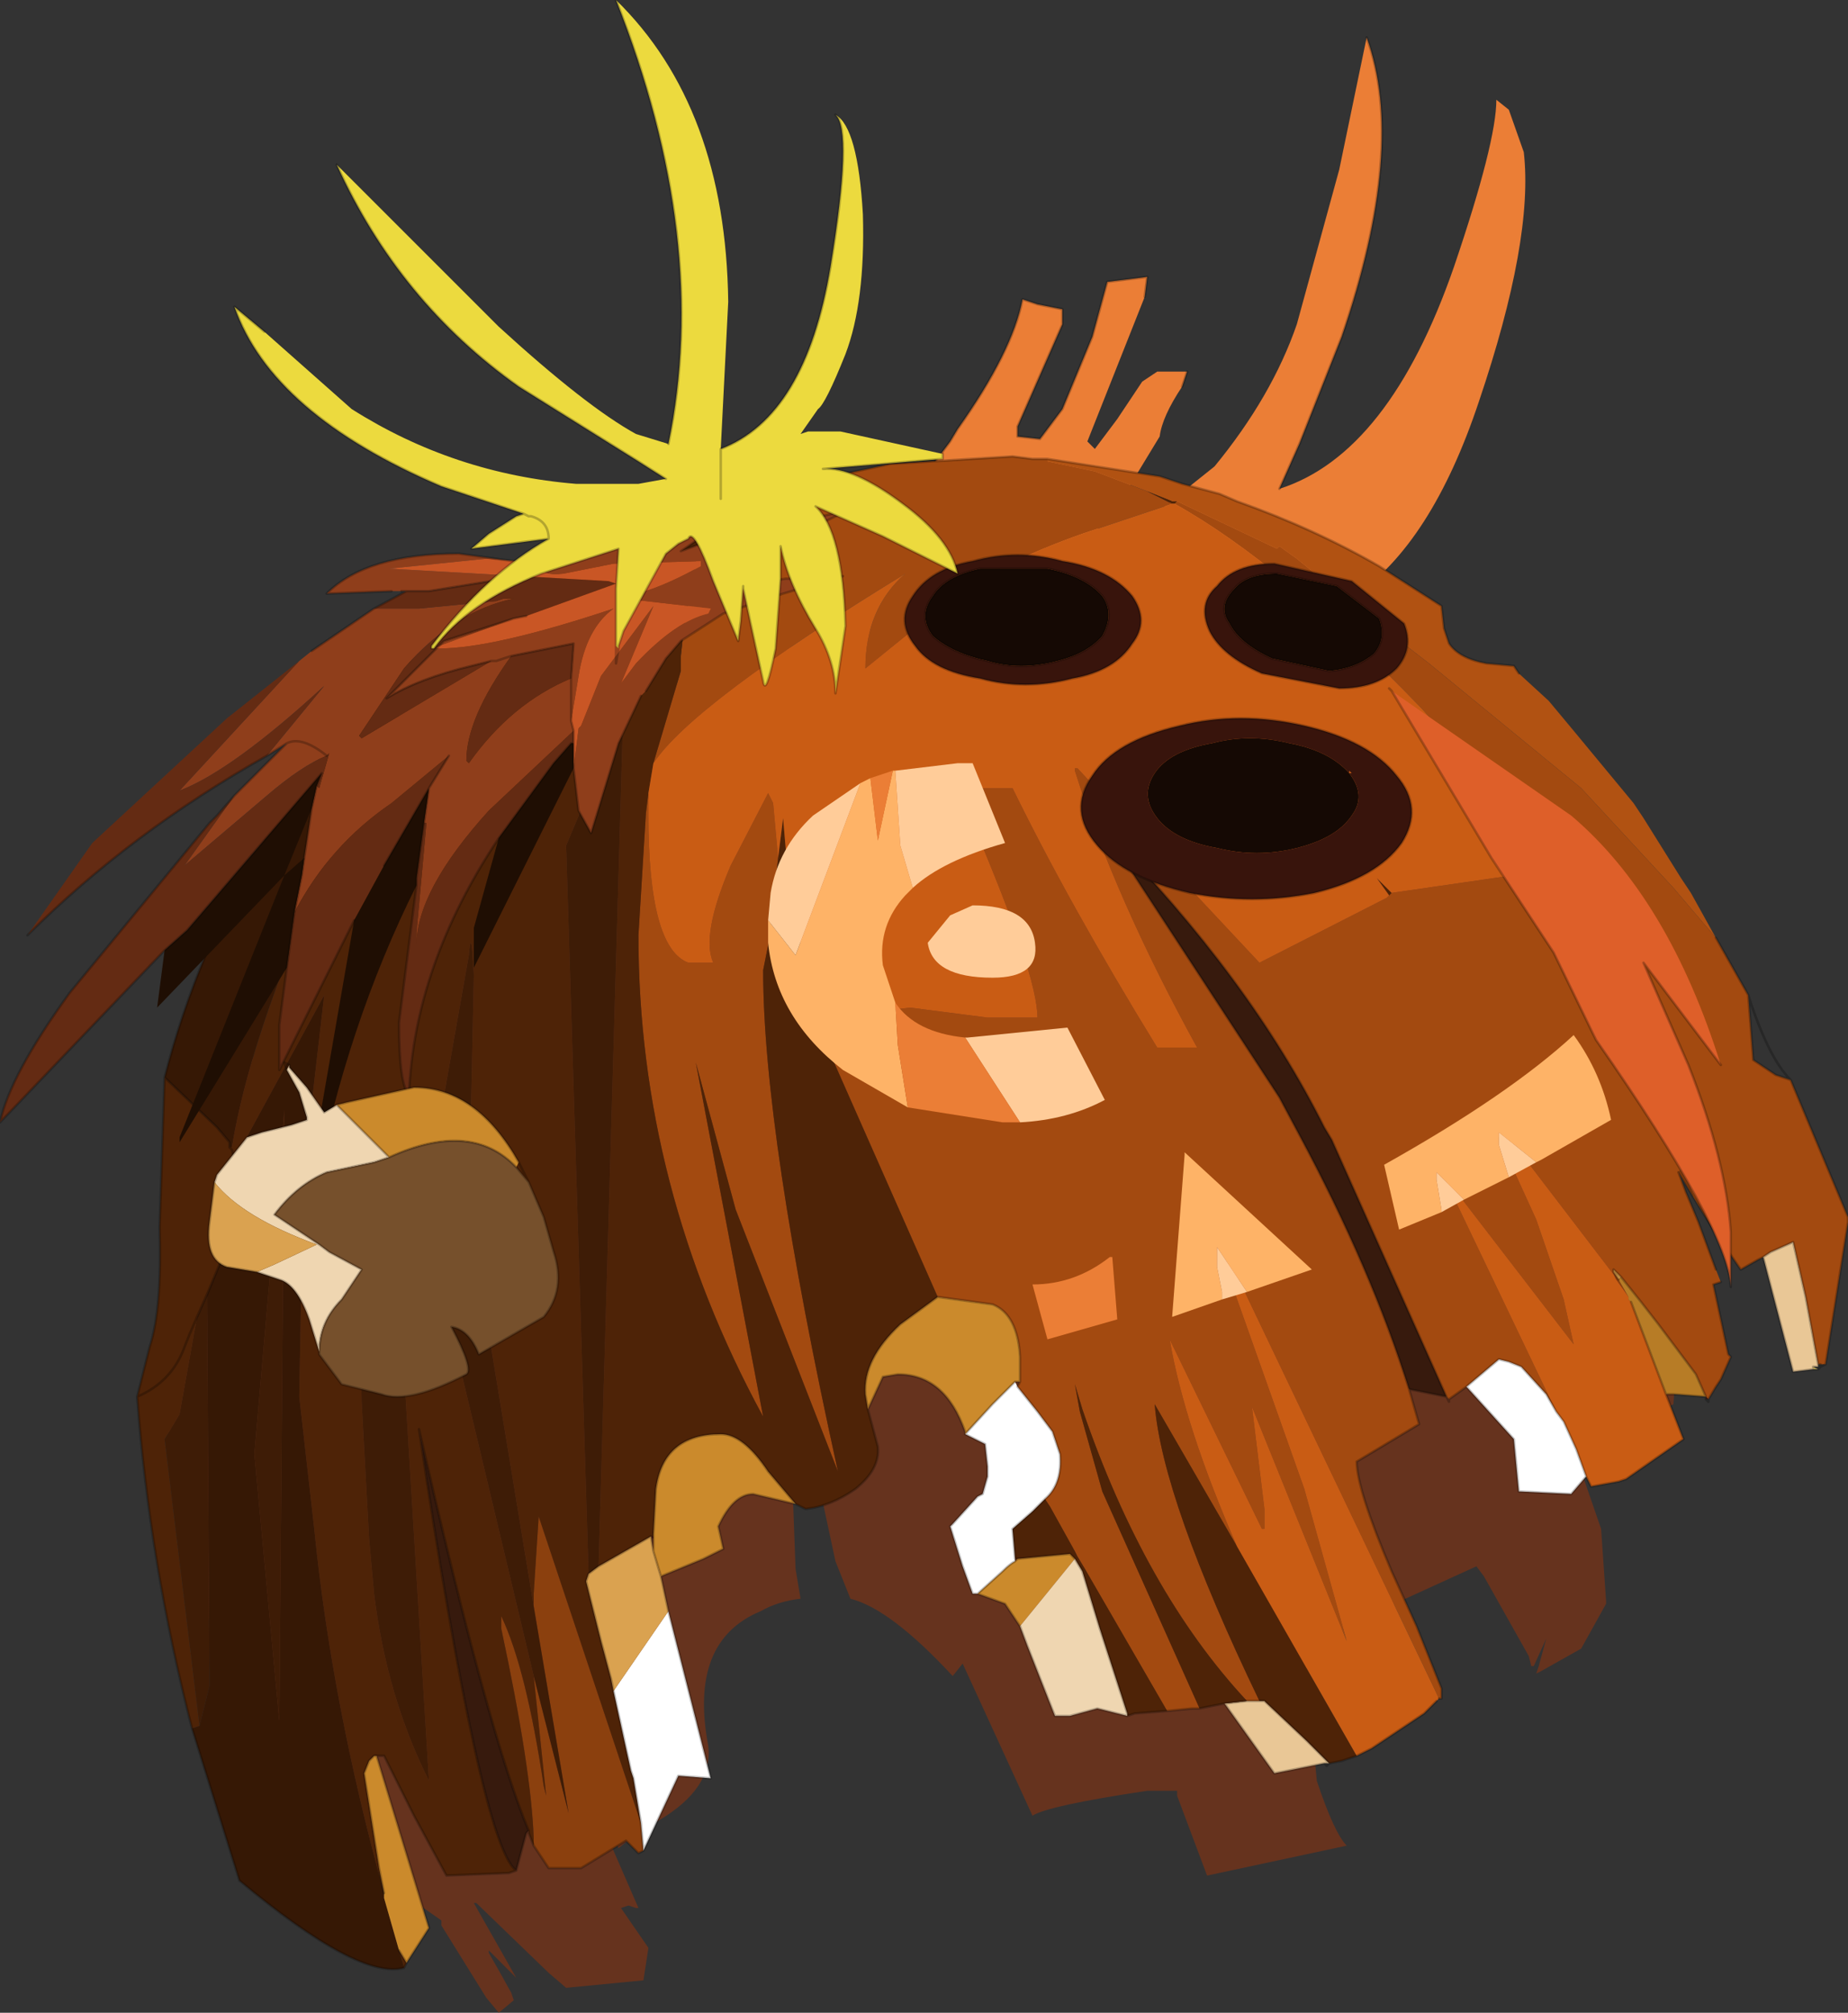 <?xml version="1.0" encoding="UTF-8" standalone="no"?>
<svg xmlns:xlink="http://www.w3.org/1999/xlink" height="40.35px" width="37.05px" xmlns="http://www.w3.org/2000/svg">
  <rect width="100%" height="100%" fill="#333333" stroke="none"/>
  <g transform="matrix(1.0, 0.0, 0.0, 1.0, 18.5, 20.15)">
    <path d="M14.85 2.45 L14.95 2.85 15.25 5.35 15.05 8.0 13.6 8.75 13.1 9.05 13.6 10.5 13.7 11.95 13.7 12.0 13.2 12.9 12.4 13.35 12.3 13.4 12.35 13.25 12.5 12.7 12.25 13.25 12.2 13.25 12.15 13.05 11.25 11.45 11.1 11.25 8.8 12.3 7.65 12.85 7.9 15.55 Q8.25 16.6 8.5 16.85 L5.7 17.45 5.1 15.85 5.1 15.75 4.5 15.75 Q2.5 16.05 2.2 16.25 L0.8 13.2 0.6 13.45 Q-0.65 12.1 -1.45 11.9 L-1.75 11.15 -2.05 9.75 -2.5 8.95 -2.6 9.95 -2.55 11.3 -2.45 11.9 Q-2.9 11.95 -3.25 12.15 -4.7 12.75 -4.3 14.85 -4.2 15.7 -5.3 16.35 L-5.85 16.7 -6.1 16.9 -6.4 16.15 -6.4 16.3 -6.2 16.95 -5.7 18.1 -5.75 18.1 -5.9 18.05 -6.05 18.1 -5.5 18.9 -5.6 19.55 -7.15 19.7 -7.5 19.4 -8.95 18.0 -9.0 18.0 -8.15 19.5 -8.65 19.0 -8.7 18.95 -8.7 19.0 -8.5 19.35 -8.25 19.8 -8.2 19.95 -8.5 20.2 -8.75 19.9 -9.65 18.45 -9.65 18.35 -10.15 18.0 -10.9 17.4 -11.15 17.15 Q-13.25 15.2 -14.3 12.35 L-14.5 11.8 -14.95 10.1 Q-15.55 6.85 -14.5 3.6 L-13.6 1.4 Q-10.85 -4.15 -4.9 -6.45 1.05 -8.8 6.7 -6.6 11.15 -4.85 13.4 -1.05 L14.4 1.05 14.85 2.45" fill="#6c331c" fill-opacity="0.902" fill-rule="evenodd" stroke="none"/>
    <path d="M-0.7 -10.0 Q-0.4 -10.0 0.55 -11.3 L0.7 -11.55 Q1.8 -13.1 2.0 -14.15 L2.3 -14.05 2.8 -13.95 2.8 -13.65 1.9 -11.6 1.9 -11.4 2.35 -11.35 2.8 -11.95 3.4 -13.4 3.7 -14.5 4.5 -14.6 4.45 -14.2 3.3 -11.3 3.45 -11.15 3.9 -11.75 4.4 -12.5 4.7 -12.7 5.3 -12.7 5.2 -12.4 Q4.8 -11.8 4.75 -11.4 L3.9 -10.0 Q2.95 -8.75 1.7 -8.7 L-0.7 -10.0" fill="#eb7e36" fill-rule="evenodd" stroke="none"/>
    <path d="M-0.7 -10.0 Q-0.4 -10.0 0.55 -11.3 L0.7 -11.55 Q1.8 -13.1 2.0 -14.15 L2.3 -14.05 2.8 -13.95 2.8 -13.65 1.9 -11.6 1.9 -11.4 2.35 -11.35 2.8 -11.95 3.4 -13.4 3.7 -14.5 4.5 -14.6 4.45 -14.2 M5.3 -12.7 L5.2 -12.4" fill="none" stroke="#000000" stroke-linecap="round" stroke-linejoin="round" stroke-opacity="0.243" stroke-width="0.05"/>
    <path d="M7.15 -10.35 Q9.35 -11.05 10.65 -14.8 11.5 -17.3 11.5 -18.15 L11.75 -17.95 12.05 -17.1 Q12.25 -15.35 11.15 -12.1 10.2 -9.25 8.65 -8.2 7.75 -7.9 3.85 -9.2 L5.85 -10.8 Q7.0 -12.2 7.5 -13.65 L8.35 -16.75 8.9 -19.4 Q9.7 -17.2 8.4 -13.4 L7.55 -11.25 7.15 -10.35" fill="#eb7e36" fill-rule="evenodd" stroke="none"/>
    <path d="M8.9 -19.4 Q9.7 -17.2 8.4 -13.4 L7.55 -11.25 7.15 -10.35" fill="none" stroke="#000000" stroke-linecap="round" stroke-linejoin="round" stroke-opacity="0.243" stroke-width="0.05"/>
    <path d="M11.95 -6.65 L12.55 -6.1 13.05 -5.5 14.25 -4.05 14.45 -3.75 15.2 -2.55 15.4 -2.25 15.9 -1.35 15.05 -2.35 13.2 -4.35 10.15 -6.85 8.6 -8.05 7.5 -8.95 7.15 -9.2 7.1 -9.15 5.1 -10.1 5.0 -10.1 4.5 -10.3 3.45 -10.7 2.5 -10.9 2.5 -10.95 4.75 -10.6 5.2 -10.45 5.95 -10.25 6.3 -10.1 Q7.85 -9.55 9.15 -8.8 L10.4 -8.0 10.45 -7.55 10.55 -7.25 Q10.75 -6.95 11.3 -6.85 L11.85 -6.8 11.95 -6.65" fill="#b15212" fill-rule="evenodd" stroke="none"/>
    <path d="M2.5 -10.95 L2.5 -10.9 3.45 -10.7 4.5 -10.3 5.0 -10.05 3.2 -9.45 Q1.65 -8.9 0.7 -8.25 L-1.15 -6.75 Q-1.15 -7.95 -0.35 -8.65 -4.6 -6.05 -5.4 -4.85 L-4.85 -6.7 -4.85 -6.85 -4.85 -7.0 -4.8 -7.45 -4.35 -10.05 -0.65 -10.85 1.8 -11.0 2.2 -10.95 2.5 -10.95 M5.1 -10.1 L7.1 -9.15 7.15 -9.2 7.5 -8.95 8.6 -8.05 10.15 -6.85 13.2 -4.35 15.05 -2.35 15.9 -1.35 16.55 -0.2 16.65 1.1 17.1 1.4 17.4 1.5 18.55 4.25 18.55 4.35 18.1 7.2 18.0 7.2 17.95 7.2 17.7 5.85 17.45 4.75 17.0 4.95 16.85 5.05 16.75 5.1 16.4 5.3 15.85 4.5 15.45 3.85 15.25 3.25 15.15 3.35 15.3 3.75 15.55 4.35 15.9 5.3 16.0 5.55 15.85 5.6 16.15 7.0 16.2 7.05 16.0 7.5 15.9 7.65 15.75 7.9 15.7 7.85 15.5 7.4 14.75 6.4 14.4 5.95 14.0 5.45 13.9 5.35 13.85 5.3 13.85 5.35 13.9 5.5 13.85 5.4 11.25 2.0 12.3 4.3 12.85 5.9 13.05 6.8 10.55 3.55 10.5 3.55 12.7 8.15 12.5 7.8 12.0 7.25 11.75 7.15 11.55 7.1 10.9 7.65 10.55 7.9 10.5 7.85 8.2 2.7 8.05 2.45 Q6.55 -0.55 3.65 -3.5 L7.15 1.85 7.55 2.6 Q9.0 5.3 9.75 7.7 L9.95 8.4 8.7 9.15 Q8.7 9.7 9.4 11.35 L9.9 12.45 10.4 13.7 10.4 13.9 10.35 13.9 6.05 4.9 6.25 5.75 7.65 9.7 8.5 12.75 6.6 8.05 6.85 10.1 6.85 10.5 6.8 10.5 4.95 6.7 Q5.25 8.45 6.3 10.85 L4.65 8.0 Q4.8 9.9 6.75 13.95 L6.5 13.95 Q4.45 11.75 3.2 8.1 L3.05 7.6 3.15 8.15 3.6 9.75 5.55 14.1 5.4 14.1 4.9 14.15 3.25 11.3 3.1 11.05 3.05 10.95 2.55 10.05 2.45 9.9 Q2.8 9.6 2.75 9.0 L2.6 8.55 2.3 8.15 1.9 7.65 1.95 7.55 1.95 7.05 Q1.9 6.2 1.4 6.0 L0.3 5.85 -1.8 1.1 -2.1 0.3 -2.1 0.2 -2.1 0.15 -2.65 -2.0 -2.05 0.15 -2.0 0.25 -0.25 0.05 1.3 0.25 2.3 0.25 Q2.3 -0.6 1.0 -3.65 L1.0 -3.85 1.05 -3.9 1.0 -4.0 1.0 -4.35 1.8 -4.35 Q2.95 -2.0 4.7 0.85 L5.5 0.85 Q3.85 -2.15 3.05 -4.7 L3.05 -4.75 3.1 -4.75 6.75 -0.85 9.3 -2.15 9.35 -2.2 9.4 -2.25 12.85 -2.75 10.0 -5.95 Q7.2 -8.85 5.05 -10.05 L5.1 -10.1 M-5.5 -4.25 L-5.5 -3.8 Q-5.5 -1.15 -4.7 -0.85 L-4.2 -0.85 Q-4.45 -1.4 -3.85 -2.8 L-3.1 -4.25 -3.0 -4.05 -2.9 -2.95 -3.1 -1.2 -3.2 -0.7 Q-3.2 2.55 -1.7 9.35 L-3.75 4.1 -4.55 1.15 -3.2 8.25 Q-5.7 3.65 -5.7 -1.4 L-5.55 -3.85 -5.5 -4.25 M13.05 -1.05 L12.75 -1.3 13.0 -1.0 13.05 -1.05" fill="#a34a10" fill-rule="evenodd" stroke="none"/>
    <path d="M15.45 3.85 L15.15 3.35 15.25 3.25 15.45 3.85 M-5.6 16.95 L-5.7 17.0 -5.95 16.75 -6.85 17.3 -7.5 17.3 -7.8 16.85 -7.8 16.7 Q-7.85 15.3 -8.45 12.5 L-8.45 12.25 Q-7.95 13.3 -7.6 15.65 L-7.55 15.85 -7.8 13.45 -7.1 16.2 -7.8 12.05 -7.8 11.8 -7.7 10.25 -5.65 16.4 -5.6 16.95 M-10.2 -3.85 L-10.25 -3.95 -10.2 -3.95 -10.2 -3.85 M13.9 5.5 L13.85 5.35 13.95 5.5 14.15 5.85 13.9 5.5" fill="#8b400e" fill-rule="evenodd" stroke="none"/>
    <path d="M17.85 7.3 L17.45 7.35 16.85 5.05 17.0 4.95 17.45 4.75 17.7 5.85 17.95 7.2 17.95 7.25 17.85 7.25 17.85 7.3 M8.05 15.2 L7.05 15.4 6.05 14.0 6.5 13.95 6.75 13.95 6.85 13.95 7.7 14.75 8.15 15.2 8.05 15.2" fill="#e9c796" fill-rule="evenodd" stroke="none"/>
    <path d="M4.5 -10.3 L5.0 -10.1 5.1 -10.1 5.05 -10.05 5.0 -10.05 4.5 -10.3 M8.7 15.05 L8.4 15.15 8.15 15.2 7.7 14.75 6.85 13.95 6.75 13.95 Q4.8 9.9 4.65 8.0 L6.3 10.85 8.7 15.05 M6.05 14.0 L5.55 14.1 3.6 9.75 3.15 8.15 3.05 7.6 3.2 8.1 Q4.45 11.75 6.5 13.95 L6.05 14.0 M4.9 14.15 L4.25 14.2 4.1 14.25 4.1 14.2 3.55 12.5 3.2 11.35 3.05 11.1 2.95 11.0 1.9 11.1 1.85 11.1 1.8 10.5 2.2 10.15 2.45 9.9 2.55 10.05 3.05 10.95 3.1 11.05 3.25 11.3 4.9 14.15 M-1.1 8.1 L-0.9 8.85 Q-0.85 9.3 -1.35 9.7 -1.85 10.05 -2.35 10.1 L-2.45 10.05 -2.55 10.0 -3.1 9.35 Q-3.6 8.6 -4.05 8.6 -5.2 8.6 -5.35 9.7 L-5.4 10.6 -5.4 10.65 -5.45 10.65 -6.5 11.25 -6.0 -6.05 -6.55 -4.9 -6.55 -4.45 -6.75 -4.15 -7.15 -3.2 -6.7 11.4 -6.75 11.55 -6.65 11.95 -6.45 12.75 -6.25 13.5 -6.2 13.75 -5.85 15.35 -5.8 15.5 -5.65 16.4 -7.7 10.25 -7.8 11.8 -7.8 12.05 -9.1 4.15 -9.0 -0.6 Q-9.05 -1.65 -9.1 -1.0 L-9.95 3.8 -9.85 4.8 -9.85 4.85 -7.8 13.45 -7.55 15.85 -7.6 15.65 Q-7.95 13.3 -8.45 12.25 L-8.45 12.5 Q-7.85 15.3 -7.8 16.7 L-7.8 16.85 -7.9 16.6 -7.9 16.55 Q-8.7 14.65 -10.1 8.5 -8.85 16.85 -8.15 17.35 L-8.3 17.4 -9.55 17.45 -10.2 16.25 -10.8 15.05 -10.95 15.05 -11.0 15.05 -11.1 15.15 -11.2 15.4 -10.9 17.3 -10.8 17.8 Q-11.85 14.0 -12.2 10.5 L-12.5 7.85 -12.45 5.15 -12.3 2.4 -12.0 -0.2 -13.8 3.1 -13.8 3.3 Q-13.75 4.3 -14.1 5.2 L-14.35 5.8 -14.55 6.25 -14.7 6.6 -14.8 6.85 Q-15.05 7.55 -15.75 7.85 L-15.5 6.85 Q-15.25 6.1 -15.3 4.45 L-15.2 1.45 -14.15 2.45 -13.9 2.75 -13.9 2.85 -13.85 2.85 Q-13.4 0.05 -11.05 -4.75 L-9.6 -7.45 Q-7.45 -9.15 -4.6 -10.0 L-4.45 -10.05 -4.35 -10.05 -4.8 -7.45 -4.85 -7.0 -4.85 -6.85 -4.85 -6.7 -5.4 -4.85 -5.5 -4.25 -5.55 -3.85 -5.7 -1.4 Q-5.7 3.65 -3.2 8.25 L-4.55 1.15 -3.75 4.1 -1.7 9.35 Q-3.2 2.55 -3.2 -0.7 L-3.1 -1.2 -2.9 -2.95 -2.8 -3.75 -2.65 -2.0 -2.1 0.15 -2.1 0.2 -2.1 0.3 -1.8 1.1 0.3 5.85 -0.45 6.4 Q-1.2 7.1 -1.15 7.8 L-1.1 8.1 M-10.35 19.2 L-10.4 19.3 -10.5 18.95 -10.35 19.2 M-14.65 14.5 Q-15.5 11.2 -15.75 7.85 -15.05 7.55 -14.8 6.85 L-14.7 6.6 -14.55 6.25 -14.9 8.2 -15.2 8.7 -14.5 14.45 -14.65 14.5 M-10.2 -3.85 L-10.2 -3.95 -10.25 -3.95 -10.2 -3.85 M-13.8 3.1 L-13.85 2.9 -13.9 2.85 -13.85 2.9 -13.8 3.1 M-10.6 4.05 L-10.65 5.0 Q-11.3 6.35 -11.25 7.95 L-11.1 10.7 -11.0 11.8 Q-10.75 13.85 -9.9 15.55 L-10.6 4.05 M9.35 -2.2 L9.1 -2.55 9.4 -2.25 9.35 -2.2 M1.0 -4.0 L1.05 -3.9 1.0 -3.85 0.95 -4.0 0.9 -4.15 1.0 -4.0 M13.05 -1.05 L13.0 -1.0 12.75 -1.3 13.05 -1.05" fill="#4e2307" fill-rule="evenodd" stroke="none"/>
    <path d="M-6.7 11.4 L-7.15 -3.2 -6.75 -4.15 -6.55 -4.45 -6.55 -4.9 -6.0 -6.05 -6.5 11.25 -6.7 11.4 M-7.8 13.45 L-9.85 4.85 -9.85 4.8 -9.95 3.8 -9.1 -1.0 Q-9.05 -1.65 -9.0 -0.6 L-9.1 4.15 -7.8 12.05 -7.1 16.2 -7.8 13.45 M-14.35 5.8 L-14.3 13.65 -14.5 14.45 -15.2 8.7 -14.9 8.2 -14.55 6.25 -14.35 5.8 M-10.6 4.05 L-9.9 15.55 Q-10.75 13.85 -11.0 11.8 L-11.1 10.7 -11.25 7.95 Q-11.3 6.35 -10.65 5.0 L-10.6 4.05 M-13.4 9.0 L-12.8 2.1 -12.9 14.35 -13.4 9.0" fill="#3e1c06" fill-rule="evenodd" stroke="none"/>
    <path d="M-10.4 19.3 Q-11.3 19.55 -13.7 17.55 L-14.65 14.5 -14.5 14.45 -14.3 13.65 -14.35 5.8 -14.1 5.2 Q-13.75 4.3 -13.8 3.3 L-13.8 3.1 -12.0 -0.2 -12.3 2.4 -12.45 5.15 -12.5 7.85 -12.2 10.5 Q-11.85 14.0 -10.8 17.8 L-10.8 17.9 -10.5 18.95 -10.4 19.3 M-15.2 1.45 Q-14.55 -1.1 -13.15 -3.4 -11.7 -5.85 -9.6 -7.45 L-11.05 -4.75 Q-13.4 0.05 -13.85 2.85 L-13.9 2.85 -13.9 2.75 -14.15 2.45 -15.2 1.45 M-13.4 9.0 L-12.9 14.35 -12.8 2.1 -13.4 9.0" fill="#361805" fill-rule="evenodd" stroke="none"/>
    <path d="M14.9 7.8 L15.25 8.7 14.1 9.5 13.95 9.55 13.4 9.65 13.3 9.45 13.1 8.9 12.85 8.35 12.7 8.15 10.5 3.55 10.55 3.55 13.05 6.8 12.85 5.9 12.3 4.3 11.25 2.0 13.85 5.4 13.9 5.5 14.15 5.85 14.15 5.9 14.2 5.95 14.9 7.8 M10.35 13.9 L10.3 13.95 10.05 14.2 9.0 14.9 8.7 15.05 6.3 10.85 Q5.25 8.45 4.95 6.7 L6.8 10.5 6.85 10.5 6.85 10.1 6.6 8.05 8.5 12.75 7.65 9.7 6.25 5.75 6.05 4.9 10.35 13.9 M5.0 -10.05 L5.05 -10.05 Q7.2 -8.85 10.0 -5.95 L12.85 -2.75 9.4 -2.25 9.1 -2.55 9.35 -2.2 9.3 -2.15 6.75 -0.85 3.1 -4.75 3.05 -4.75 3.05 -4.7 Q3.85 -2.15 5.5 0.85 L4.7 0.85 Q2.95 -2.0 1.8 -4.35 L1.0 -4.35 1.0 -4.0 0.9 -4.15 0.95 -4.0 1.0 -3.85 1.0 -3.65 Q2.3 -0.6 2.3 0.25 L1.3 0.25 -0.25 0.05 -2.0 0.25 -2.05 0.15 -2.65 -2.0 -2.8 -3.75 -2.9 -2.95 -3.0 -4.05 -3.1 -4.25 -3.85 -2.8 Q-4.45 -1.4 -4.2 -0.85 L-4.7 -0.85 Q-5.5 -1.15 -5.5 -3.8 L-5.5 -4.25 -5.4 -4.85 Q-4.6 -6.05 -0.35 -8.65 -1.15 -7.95 -1.15 -6.75 L0.7 -8.25 Q1.65 -8.9 3.2 -9.45 L5.0 -10.05" fill="#c95c14" fill-rule="evenodd" stroke="none"/>
    <path d="M10.5 7.85 L9.75 7.7 Q9.0 5.3 7.55 2.6 L7.15 1.85 3.65 -3.5 Q6.55 -0.55 8.05 2.45 L8.2 2.7 10.5 7.85 M-7.9 16.55 L-7.95 16.6 -8.15 17.35 Q-8.85 16.85 -10.1 8.5 -8.7 14.65 -7.9 16.55" fill="#371a0d" fill-rule="evenodd" stroke="none"/>
    <path d="M13.85 5.3 L13.9 5.35 14.0 5.45 13.95 5.5 13.85 5.35 13.85 5.3" fill="#d99e48" fill-rule="evenodd" stroke="none"/>
    <path d="M15.7 7.85 L15.05 7.8 14.9 7.8 14.2 5.95 14.15 5.9 14.15 5.85 13.95 5.5 14.0 5.45 14.4 5.95 14.75 6.4 15.5 7.4 15.7 7.85" fill="#b77c26" fill-rule="evenodd" stroke="none"/>
    <path d="M13.3 9.45 L13.0 9.8 11.95 9.75 11.85 8.7 10.9 7.65 11.55 7.1 11.75 7.15 12.0 7.25 12.5 7.8 12.7 8.15 12.85 8.35 13.1 8.9 13.3 9.45 M1.1 11.8 L1.05 11.8 1.0 11.8 0.8 11.25 0.55 10.45 0.6 10.4 1.1 9.85 1.2 9.8 1.3 9.45 1.3 9.25 1.25 8.8 0.85 8.6 1.4 8.0 1.85 7.55 1.9 7.65 2.3 8.15 2.6 8.55 2.75 9.0 Q2.8 9.6 2.45 9.9 L2.2 10.15 1.8 10.5 1.85 11.1 1.85 11.15 Q1.75 11.2 1.6 11.35 L1.1 11.8 M-5.1 12.15 L-4.25 15.5 -4.9 15.45 -5.6 16.95 -5.65 16.4 -5.8 15.5 -5.85 15.35 -6.2 13.75 -5.1 12.15" fill="#ffffff" fill-rule="evenodd" stroke="none"/>
    <path d="M1.95 12.45 L1.65 12.0 1.1 11.8 1.6 11.35 Q1.75 11.2 1.85 11.15 L1.9 11.1 2.95 11.0 3.05 11.1 1.95 12.45 M0.85 8.55 Q0.45 7.4 -0.5 7.4 L-0.8 7.45 -1.1 8.1 -1.15 7.8 Q-1.2 7.1 -0.45 6.4 L0.3 5.85 1.4 6.0 Q1.9 6.2 1.95 7.05 L1.95 7.55 1.85 7.55 1.4 8.0 0.85 8.6 0.85 8.55 M-2.55 10.0 L-3.4 9.8 Q-3.8 9.8 -4.1 10.45 L-4.0 10.9 -4.4 11.1 -5.25 11.45 -5.4 10.95 -5.4 10.7 -5.4 10.65 -5.4 10.6 -5.35 9.7 Q-5.2 8.6 -4.05 8.6 -3.6 8.6 -3.1 9.35 L-2.55 10.0 M-10.95 15.05 L-9.9 18.5 -10.35 19.2 -10.5 18.95 -10.8 17.9 -10.8 17.8 -10.9 17.3 -11.2 15.4 -11.1 15.15 -11.0 15.05 -10.95 15.05" fill="#cb8a2c" fill-rule="evenodd" stroke="none"/>
    <path d="M4.1 14.25 L3.5 14.1 2.95 14.25 2.65 14.25 2.1 12.85 1.95 12.45 3.05 11.1 3.2 11.35 3.55 12.5 4.1 14.2 4.1 14.25" fill="#efd6b1" fill-rule="evenodd" stroke="none"/>
    <path d="M15.7 7.9 L15.7 7.85 15.75 7.9 15.7 7.9 M-5.45 10.65 L-5.4 10.65 -5.4 10.7 -5.45 10.65" fill="#421913" fill-rule="evenodd" stroke="none"/>
    <path d="M-5.25 11.45 L-5.1 12.15 -6.2 13.75 -6.25 13.5 -6.45 12.75 -6.65 11.95 -6.75 11.55 -6.7 11.4 -6.5 11.25 -5.45 10.65 -5.4 10.95 -5.25 11.45" fill="#daa250" fill-rule="evenodd" stroke="none"/>
    <path d="M17.95 7.3 L17.85 7.3 17.85 7.25 17.95 7.3 M17.95 7.25 L17.95 7.2 17.95 7.25" fill="#e7ce6d" fill-rule="evenodd" stroke="none"/>
    <path d="M11.95 -6.65 L11.85 -6.8 11.3 -6.85 Q10.75 -6.95 10.55 -7.25 L10.45 -7.55 10.4 -8.0 9.15 -8.8 Q7.85 -9.55 6.3 -10.1 L5.95 -10.25 5.2 -10.45 4.75 -10.6 2.5 -10.95 2.2 -10.95 1.8 -11.0 -0.65 -10.85 -4.35 -10.05 -4.45 -10.05 -4.6 -10.0 Q-7.45 -9.15 -9.6 -7.45 -11.7 -5.85 -13.15 -3.4 -14.55 -1.1 -15.2 1.45 L-14.15 2.45 -13.9 2.75 -13.9 2.85 -13.85 2.9 -13.8 3.1 -13.8 3.3 Q-13.75 4.3 -14.1 5.2 L-14.35 5.8 -14.55 6.25 -14.7 6.6 -14.8 6.85 Q-15.05 7.55 -15.75 7.85 L-15.5 6.85 Q-15.25 6.1 -15.3 4.45 L-15.2 1.45 M15.9 -1.35 L16.55 -0.2 Q16.95 1.05 17.4 1.5 L18.55 4.25 18.55 4.35 18.1 7.2 18.0 7.25 17.95 7.3 17.85 7.3 17.45 7.35 16.85 5.05 16.75 5.1 16.4 5.3 15.85 4.5 15.45 3.85 15.15 3.35 15.3 3.75 15.55 4.35 15.9 5.3 M16.0 5.55 L15.85 5.6 16.15 7.0 16.2 7.05 16.0 7.5 15.9 7.65 15.75 7.9 15.75 7.95 15.7 7.9 15.7 7.85 15.05 7.8 14.9 7.8 15.25 8.7 14.1 9.5 13.95 9.55 13.4 9.65 13.3 9.45 13.0 9.8 11.95 9.75 11.85 8.7 10.9 7.65 10.55 7.9 10.55 7.95 10.5 7.85 9.75 7.7 9.95 8.4 8.7 9.15 Q8.7 9.7 9.4 11.35 L9.9 12.45 10.4 13.7 10.4 13.9 10.35 13.9 M10.3 13.95 L10.05 14.2 9.0 14.9 8.7 15.05 8.4 15.15 8.15 15.2 8.1 15.25 8.05 15.2 7.05 15.4 6.05 14.0 5.55 14.1 5.4 14.1 4.9 14.15 4.25 14.2 4.1 14.25 3.5 14.1 2.95 14.25 2.65 14.25 2.1 12.85 1.95 12.45 1.65 12.0 1.1 11.8 1.05 11.8 1.0 11.8 0.8 11.25 0.55 10.45 0.6 10.4 1.1 9.85 1.2 9.8 1.3 9.45 1.3 9.25 1.25 8.8 0.85 8.6 0.85 8.55 Q0.45 7.4 -0.5 7.4 L-0.8 7.45 -1.1 8.1 -0.9 8.85 Q-0.85 9.3 -1.35 9.7 -1.85 10.05 -2.35 10.1 L-2.45 10.05 -2.55 10.0 -3.4 9.8 Q-3.8 9.8 -4.1 10.45 L-4.0 10.9 -4.4 11.1 -5.25 11.45 -5.1 12.15 -4.25 15.5 -4.9 15.45 -5.6 16.95 -5.7 17.0 -5.95 16.75 -6.85 17.3 -7.5 17.3 -7.8 16.85 -7.9 16.6 -7.9 16.55 -7.95 16.6 -8.15 17.35 -8.3 17.4 -9.55 17.45 -10.2 16.25 -10.8 15.05 -10.95 15.05 -9.9 18.5 -10.35 19.2 -10.4 19.3 Q-11.3 19.55 -13.7 17.55 L-14.65 14.5 Q-15.5 11.2 -15.75 7.85 M17.4 1.5 L17.1 1.4 16.65 1.1 16.55 -0.2 M16.85 5.05 L17.0 4.95 17.45 4.75 17.7 5.85 17.95 7.2 18.0 7.2 18.0 7.25 17.95 7.25 17.85 7.25 17.95 7.3 M-6.5 11.25 L-5.45 10.65 -5.4 10.95 -5.4 10.7 -5.4 10.65 -5.4 10.6 -5.35 9.7 Q-5.2 8.6 -4.05 8.6 -3.6 8.6 -3.1 9.35 L-2.55 10.0 M-5.65 16.4 L-5.8 15.5 -5.85 15.35 -6.2 13.75 -6.25 13.5 -6.45 12.75 -6.65 11.95 -6.75 11.55 -6.7 11.4 -6.5 11.25 M-10.8 17.8 L-10.9 17.3 -11.2 15.4 -11.1 15.15 -11.0 15.05 -10.95 15.05 M0.3 5.85 L1.4 6.0 Q1.9 6.2 1.95 7.05 L1.95 7.55 1.9 7.65 2.3 8.15 2.6 8.55 2.75 9.0 Q2.8 9.6 2.45 9.9 L2.2 10.15 1.8 10.5 1.85 11.1 1.9 11.1 2.95 11.0 3.05 11.1 3.2 11.35 3.55 12.5 4.1 14.2 4.1 14.25 M9.75 7.7 Q9.0 5.3 7.55 2.6 L7.15 1.85 3.65 -3.5 Q6.55 -0.55 8.05 2.45 L8.2 2.7 10.5 7.85 M13.85 5.35 L13.85 5.3 13.9 5.35 14.0 5.45 14.4 5.95 14.75 6.4 15.5 7.4 15.7 7.85 M13.95 5.5 L13.85 5.35 M14.2 5.95 L14.9 7.8 M12.7 8.15 L12.85 8.35 13.1 8.9 13.3 9.45 M10.9 7.65 L11.55 7.1 11.75 7.15 12.0 7.25 12.5 7.8 12.7 8.15 M6.75 13.95 L6.85 13.95 7.7 14.75 8.15 15.2 8.4 15.15 M6.5 13.95 L6.75 13.95 M6.05 14.0 L6.5 13.95 M8.05 15.2 L8.15 15.2 M1.85 7.55 L1.4 8.0 0.85 8.6 M1.85 7.55 L1.95 7.55 M-1.1 8.1 L-1.15 7.8 Q-1.2 7.1 -0.45 6.4 L0.3 5.85 M1.85 11.15 Q1.75 11.2 1.6 11.35 L1.1 11.8 M1.9 11.1 L1.85 11.15 M1.85 11.1 L1.9 11.1 M-5.25 11.45 L-5.4 10.95 M-5.6 16.95 L-5.65 16.4 M-8.15 17.35 Q-8.85 16.85 -10.1 8.5 -8.7 14.65 -7.9 16.55 M-10.35 19.2 L-10.5 18.95" fill="none" stroke="#000000" stroke-linecap="round" stroke-linejoin="round" stroke-opacity="0.243" stroke-width="0.05"/>
    <path d="M16.0 1.2 L14.45 -0.85 15.35 1.2 Q16.1 3.1 16.2 4.55 L16.2 5.65 Q16.15 4.5 13.5 0.7 L13.45 0.6 12.65 -1.05 11.4 -2.95 9.4 -6.3 13.0 -3.8 Q14.95 -2.15 16.0 1.2" fill="#de5f29" fill-rule="evenodd" stroke="none"/>
    <path d="M9.4 -6.3 L9.35 -6.35 9.4 -6.3" fill="#c48322" fill-rule="evenodd" stroke="none"/>
    <path d="M9.4 -6.3 L11.4 -2.95 12.65 -1.05 13.45 0.6 13.5 0.7 Q16.15 4.5 16.2 5.65 L16.2 4.55 Q16.1 3.1 15.35 1.2 L14.45 -0.85 16.0 1.2 M9.4 -6.3 L9.35 -6.35 9.4 -6.3 Z" fill="none" stroke="#000000" stroke-linecap="round" stroke-linejoin="round" stroke-opacity="0.243" stroke-width="0.05"/>
    <path d="M8.55 -4.65 Q8.9 -4.2 8.6 -3.8 8.3 -3.35 7.5 -3.15 6.7 -2.95 5.9 -3.15 5.05 -3.3 4.7 -3.75 4.35 -4.2 4.65 -4.65 4.95 -5.1 5.8 -5.25 6.55 -5.45 7.35 -5.25 8.15 -5.1 8.55 -4.65" fill="#150904" fill-rule="evenodd" stroke="none"/>
    <path d="M8.55 -4.65 Q8.15 -5.1 7.35 -5.25 6.55 -5.45 5.8 -5.25 4.95 -5.1 4.65 -4.65 4.35 -4.2 4.7 -3.75 5.05 -3.3 5.9 -3.15 6.7 -2.95 7.5 -3.15 8.3 -3.35 8.6 -3.8 8.9 -4.2 8.55 -4.65 L8.6 -4.65 8.55 -4.7 8.55 -4.65 M9.6 -3.25 Q9.1 -2.55 7.85 -2.25 6.6 -2.0 5.35 -2.25 4.05 -2.55 3.5 -3.2 2.9 -3.9 3.4 -4.6 3.85 -5.3 5.15 -5.6 6.35 -5.9 7.65 -5.6 8.95 -5.3 9.5 -4.6 10.05 -3.95 9.6 -3.25" fill="#38140c" fill-rule="evenodd" stroke="none"/>
    <path d="M9.6 -3.25 Q9.1 -2.55 7.85 -2.25 6.6 -2.0 5.35 -2.25 4.05 -2.55 3.5 -3.2 2.9 -3.9 3.4 -4.6 3.85 -5.3 5.15 -5.6 6.35 -5.9 7.65 -5.6 8.95 -5.3 9.5 -4.6 10.05 -3.95 9.6 -3.25 Z" fill="none" stroke="#000000" stroke-linecap="round" stroke-linejoin="round" stroke-opacity="0.243" stroke-width="0.05"/>
    <path d="M1.15 -8.75 L2.5 -8.75 Q3.25 -8.6 3.6 -8.2 3.85 -7.85 3.6 -7.4 3.3 -7.05 2.7 -6.9 1.95 -6.7 1.3 -6.9 0.6 -7.05 0.2 -7.4 -0.1 -7.8 0.2 -8.2 0.45 -8.6 1.15 -8.75" fill="#150904" fill-rule="evenodd" stroke="none"/>
    <path d="M1.0 -8.9 Q1.9 -9.15 2.8 -8.9 3.75 -8.75 4.2 -8.2 4.55 -7.7 4.2 -7.25 3.85 -6.7 3.0 -6.55 2.05 -6.3 1.15 -6.55 0.2 -6.7 -0.15 -7.2 -0.55 -7.7 -0.2 -8.2 0.15 -8.75 1.0 -8.9 M1.15 -8.75 Q0.45 -8.6 0.2 -8.2 -0.1 -7.8 0.2 -7.4 0.6 -7.05 1.3 -6.9 1.95 -6.7 2.7 -6.9 3.3 -7.05 3.6 -7.4 3.85 -7.85 3.6 -8.2 3.25 -8.6 2.5 -8.75 L1.15 -8.75" fill="#38140c" fill-rule="evenodd" stroke="none"/>
    <path d="M1.0 -8.9 Q1.9 -9.15 2.8 -8.9 3.75 -8.75 4.2 -8.2 4.55 -7.7 4.2 -7.25 3.85 -6.7 3.0 -6.55 2.05 -6.3 1.15 -6.55 0.2 -6.7 -0.15 -7.2 -0.55 -7.7 -0.2 -8.2 0.15 -8.75 1.0 -8.9 M1.15 -8.75 L2.5 -8.75 Q3.25 -8.6 3.6 -8.2 3.85 -7.85 3.6 -7.4 3.3 -7.05 2.7 -6.9 1.95 -6.7 1.3 -6.9 0.6 -7.05 0.2 -7.4 -0.1 -7.8 0.2 -8.2 0.45 -8.6 1.15 -8.75 Z" fill="none" stroke="#000000" stroke-linecap="round" stroke-linejoin="round" stroke-opacity="0.243" stroke-width="0.05"/>
    <path d="M6.25 -8.35 Q6.5 -8.65 7.1 -8.65 L8.3 -8.4 9.15 -7.75 Q9.3 -7.35 9.05 -7.05 8.7 -6.75 8.15 -6.7 L7.0 -6.95 Q6.35 -7.25 6.15 -7.65 5.9 -8.0 6.25 -8.35" fill="#150904" fill-rule="evenodd" stroke="none"/>
    <path d="M7.05 -8.85 L8.6 -8.5 9.65 -7.65 Q9.85 -7.15 9.5 -6.75 9.1 -6.35 8.35 -6.35 L6.8 -6.65 Q6.0 -7.0 5.75 -7.5 5.5 -8.05 5.9 -8.4 6.25 -8.85 7.05 -8.85 M6.25 -8.35 Q5.9 -8.0 6.15 -7.65 6.35 -7.25 7.0 -6.95 L8.15 -6.7 Q8.7 -6.75 9.05 -7.05 9.3 -7.35 9.15 -7.75 L8.3 -8.4 7.1 -8.65 Q6.5 -8.65 6.25 -8.35" fill="#38140c" fill-rule="evenodd" stroke="none"/>
    <path d="M7.05 -8.85 L8.6 -8.5 9.65 -7.65 Q9.85 -7.15 9.5 -6.75 9.1 -6.35 8.35 -6.35 L6.8 -6.65 Q6.0 -7.0 5.75 -7.5 5.5 -8.05 5.9 -8.4 6.25 -8.85 7.05 -8.85 M6.25 -8.35 Q6.5 -8.65 7.1 -8.65 L8.3 -8.4 9.15 -7.75 Q9.3 -7.35 9.05 -7.05 8.7 -6.75 8.15 -6.7 L7.0 -6.95 Q6.35 -7.25 6.15 -7.65 5.9 -8.0 6.25 -8.35 Z" fill="none" stroke="#000000" stroke-linecap="round" stroke-linejoin="round" stroke-opacity="0.243" stroke-width="0.05"/>
    <path d="M-12.25 -7.1 L-11.0 -7.95 -10.1 -7.95 -8.55 -8.1 -8.4 -8.15 -8.2 -8.15 Q-9.4 -7.9 -10.4 -6.75 L-11.3 -5.4 -11.25 -5.35 -8.65 -6.9 -8.55 -6.9 -8.25 -7.0 -8.55 -6.9 -8.65 -6.9 -9.05 -6.8 Q-10.1 -6.55 -10.75 -6.15 L-9.75 -7.15 -9.7 -7.15 Q-8.6 -7.15 -6.2 -7.95 -6.75 -7.55 -6.9 -6.6 L-7.05 -5.7 -7.0 -5.5 -8.7 -3.9 Q-10.15 -2.3 -10.15 -1.2 L-10.15 -1.45 -9.95 -3.65 -10.0 -3.65 -9.9 -4.35 -9.5 -5.0 -10.65 -4.05 Q-11.9 -3.2 -12.6 -1.85 L-12.45 -2.6 -12.4 -2.95 -12.25 -3.95 -12.15 -4.4 -12.1 -4.35 -11.9 -5.05 -11.95 -5.0 Q-12.45 -5.4 -12.75 -5.25 -12.45 -5.4 -11.95 -5.0 -12.45 -4.8 -13.15 -4.2 L-14.8 -2.8 -13.8 -4.2 -12.75 -5.25 -13.15 -5.0 -12.0 -6.4 Q-13.85 -4.7 -14.9 -4.3 L-12.5 -6.9 -12.25 -7.1 M-7.05 -6.55 L-7.05 -6.4 -7.05 -5.7 -7.05 -6.4 -7.05 -6.55 -7.0 -7.25 -8.25 -7.0 Q-9.15 -5.75 -9.15 -4.9 L-9.1 -4.85 Q-8.25 -6.05 -7.05 -6.55 M-10.35 -8.3 L-10.45 -8.3 -10.65 -8.3 -11.95 -8.25 Q-11.15 -9.05 -9.3 -9.05 L-8.2 -8.9 -8.15 -8.9 -8.75 -8.95 -10.7 -8.75 -8.05 -8.6 -9.9 -8.3 -10.35 -8.3 M-8.05 -8.85 L-4.6 -9.7 -3.7 -9.9 -4.85 -9.1 -3.9 -9.45 -2.25 -9.8 -2.05 -9.8 -1.55 -9.9 -2.35 -9.5 -4.0 -8.35 -2.75 -8.55 -2.45 -8.55 -1.6 -8.6 -2.8 -8.25 -4.0 -7.85 -4.85 -7.3 -5.15 -6.95 -5.55 -6.3 -5.65 -6.2 -6.1 -5.25 -6.65 -3.45 -6.9 -3.9 -7.0 -4.75 -6.9 -5.55 -6.85 -5.6 -6.45 -6.6 -5.4 -8.0 -6.05 -6.45 -5.75 -6.85 Q-4.95 -7.7 -4.3 -7.85 L-4.25 -7.95 -6.0 -8.15 -6.1 -8.2 Q-5.55 -8.2 -4.45 -8.8 L-4.45 -8.9 -6.2 -8.85 -7.2 -8.65 Q-7.65 -8.6 -7.65 -8.8 L-8.05 -8.85 M-9.7 -7.2 L-9.6 -7.3 -8.2 -7.75 -9.7 -7.2" fill="#8f3e1b" fill-rule="evenodd" stroke="none"/>
    <path d="M-12.5 -6.9 L-14.9 -4.3 Q-13.85 -4.7 -12.0 -6.4 L-13.15 -5.0 Q-15.9 -3.45 -17.95 -1.4 L-16.65 -3.25 -13.95 -5.75 -12.5 -6.9 M-11.95 -5.0 L-11.9 -5.05 -12.1 -4.35 -12.15 -4.4 -12.05 -4.65 -14.75 -1.5 -15.2 -1.1 -18.5 2.35 Q-18.3 1.4 -17.1 -0.25 L-14.3 -3.65 -14.15 -3.8 -13.8 -4.2 -14.8 -2.8 -13.15 -4.2 Q-12.45 -4.8 -11.95 -5.0 M-12.6 -1.85 Q-11.9 -3.2 -10.65 -4.05 L-9.5 -5.0 -9.9 -4.35 -10.8 -2.8 -11.4 -1.7 -11.65 -1.2 -12.9 1.3 -12.9 0.4 -12.75 -0.75 -12.6 -1.85 M-10.0 -3.65 L-9.95 -3.65 -10.15 -1.45 -10.15 -1.2 Q-10.15 -2.3 -8.7 -3.9 L-7.0 -5.5 -7.0 -5.25 -7.05 -5.25 -7.4 -4.85 -8.5 -3.35 Q-10.2 -0.8 -10.3 1.8 -10.5 1.6 -10.5 0.35 L-10.15 -2.4 -10.15 -2.55 -10.0 -3.65 M-7.05 -6.55 Q-8.25 -6.05 -9.1 -4.85 L-9.15 -4.9 Q-9.15 -5.75 -8.25 -7.0 L-7.0 -7.25 -7.05 -6.55 M-8.65 -6.9 L-11.25 -5.35 -11.3 -5.4 -10.4 -6.75 Q-9.4 -7.9 -8.2 -8.15 L-8.4 -8.15 -8.55 -8.1 -10.1 -7.95 -11.0 -7.95 -10.35 -8.3 -9.9 -8.3 -8.05 -8.6 -6.3 -8.5 -6.15 -8.45 -7.95 -7.8 -8.2 -7.75 -9.6 -7.3 -9.7 -7.2 -9.75 -7.15 -10.75 -6.15 Q-10.1 -6.55 -9.05 -6.8 L-8.65 -6.9" fill="#642b13" fill-rule="evenodd" stroke="none"/>
    <path d="M-7.0 -5.5 L-7.05 -5.7 -6.9 -6.6 Q-6.75 -7.55 -6.2 -7.95 -8.6 -7.15 -9.7 -7.15 L-9.75 -7.15 -9.7 -7.2 -8.2 -7.75 -7.95 -7.8 -6.15 -8.45 -6.3 -8.5 -8.05 -8.6 -10.7 -8.75 -8.75 -8.95 -8.15 -8.9 -8.05 -8.85 -7.65 -8.8 Q-7.65 -8.6 -7.2 -8.65 L-6.2 -8.85 -4.45 -8.9 -4.45 -8.8 Q-5.55 -8.2 -6.1 -8.2 L-6.0 -8.15 -4.25 -7.95 -4.3 -7.85 Q-4.95 -7.7 -5.75 -6.85 L-6.05 -6.45 -5.4 -8.0 -6.45 -6.6 -6.85 -5.6 -6.9 -5.55 -7.0 -4.75 -7.0 -5.25 -7.0 -5.5" fill="#c95625" fill-rule="evenodd" stroke="none"/>
    <path d="M-12.15 -4.4 L-12.25 -3.95 -12.8 -2.6 -12.4 -2.95 -12.45 -2.6 -12.6 -1.85 -12.75 -0.75 -14.9 2.75 -14.9 2.65 -12.8 -2.6 -15.35 0.05 -15.2 -1.1 -14.75 -1.5 -12.05 -4.65 -12.15 -4.4 M-9.9 -4.35 L-10.0 -3.65 -10.15 -2.55 -10.15 -2.4 Q-11.55 0.4 -12.2 3.75 L-12.2 2.9 -11.4 -1.7 -10.8 -2.8 -9.9 -4.35 M-8.5 -3.35 L-7.4 -4.85 -7.05 -5.25 -7.0 -5.25 -7.0 -4.75 -9.0 -0.75 -9.0 -1.55 -8.5 -3.35" fill="#1f0e03" fill-rule="evenodd" stroke="none"/>
    <path d="M-11.0 -7.95 L-12.25 -7.1 M-13.15 -5.0 L-12.75 -5.25 Q-12.45 -5.4 -11.95 -5.0 M-12.15 -4.4 L-12.25 -3.95 -12.4 -2.95 -12.45 -2.6 -12.6 -1.85 -12.75 -0.75 -12.9 0.4 -12.9 1.3 -11.65 -1.2 -11.4 -1.7 M-9.5 -5.0 L-9.9 -4.35 -10.0 -3.65 -10.15 -2.55 -10.15 -2.4 -10.5 0.35 Q-10.5 1.6 -10.3 1.8 -10.2 -0.8 -8.5 -3.35 L-7.4 -4.85 -7.05 -5.25 -7.0 -5.25 -7.0 -5.5 -7.05 -5.7 -7.05 -6.4 -7.05 -6.55 -7.0 -7.25 -8.25 -7.0 -8.55 -6.9 -8.65 -6.9 -9.05 -6.8 Q-10.1 -6.55 -10.75 -6.15 L-9.75 -7.15 -9.7 -7.2 -9.6 -7.3 -8.2 -7.75 -7.95 -7.8 M-11.0 -7.95 L-10.35 -8.3 -10.45 -8.3 M-10.65 -8.3 L-11.95 -8.25 Q-11.15 -9.05 -9.3 -9.05 L-8.2 -8.9 -8.15 -8.9 -8.05 -8.85 -4.6 -9.7 -3.7 -9.9 -3.65 -9.95 -3.65 -9.9 -3.7 -9.9 -4.85 -9.1 -3.9 -9.45 -2.25 -9.8 -2.05 -9.8 -1.55 -9.9 -0.7 -10.05 M-10.35 -8.3 L-9.9 -8.3 -8.05 -8.6 M-13.8 -4.2 L-14.15 -3.8 -14.3 -3.65 -17.1 -0.25 Q-18.3 1.4 -18.5 2.35 L-15.2 -1.1 -14.75 -1.5 -12.05 -4.65 -12.15 -4.4 M-17.95 -1.4 Q-15.9 -3.45 -13.15 -5.0 M-7.0 -4.75 L-6.9 -3.9 -6.65 -3.45 -6.1 -5.25 -5.65 -6.2 M-5.55 -6.3 L-5.15 -6.95 -4.85 -7.3 -4.0 -7.85 -2.8 -8.25 -1.6 -8.6 -2.45 -8.55 -2.75 -8.55 -4.0 -8.35 -2.35 -9.5 -1.55 -9.9 M-7.0 -5.25 L-7.0 -4.75 M-10.8 -2.8 L-9.9 -4.35 M-12.75 -5.25 L-13.8 -4.2" fill="none" stroke="#000000" stroke-linecap="round" stroke-linejoin="round" stroke-opacity="0.243" stroke-width="0.05"/>
    <path d="M-8.0 -9.85 L-9.65 -10.4 Q-13.05 -11.85 -13.8 -14.0 L-13.2 -13.5 -11.45 -11.95 Q-9.4 -10.65 -6.95 -10.45 L-5.7 -10.45 -5.15 -10.55 -5.7 -10.9 -8.1 -12.4 Q-10.5 -14.1 -11.75 -16.85 L-8.5 -13.6 Q-6.75 -12.0 -5.75 -11.45 L-5.1 -11.25 Q-4.25 -15.35 -6.15 -20.15 -3.95 -18.0 -3.9 -14.1 L-4.05 -11.15 Q-2.35 -11.8 -1.85 -14.8 -1.4 -17.55 -1.75 -17.85 -1.3 -17.6 -1.2 -15.85 -1.15 -14.1 -1.55 -13.05 -1.95 -12.05 -2.1 -11.95 L-2.45 -11.45 -2.3 -11.5 -1.65 -11.5 0.4 -11.05 0.4 -10.95 -2.0 -10.75 Q-1.4 -10.8 -0.4 -10.05 0.55 -9.35 0.7 -8.65 L-0.8 -9.4 -2.15 -10.0 Q-1.6 -9.5 -1.55 -7.6 L-1.75 -6.25 Q-1.75 -6.9 -2.15 -7.55 -2.7 -8.45 -2.85 -9.2 L-2.85 -8.55 -2.95 -7.15 Q-3.15 -6.15 -3.2 -6.5 L-3.45 -7.65 -3.6 -8.35 -3.6 -8.4 -3.65 -7.7 -3.7 -7.3 -4.2 -8.5 Q-4.6 -9.6 -4.7 -9.35 L-4.9 -9.25 -5.15 -9.05 -6.0 -7.5 -6.1 -7.2 -6.1 -7.15 -6.15 -7.2 -6.15 -8.35 -6.1 -9.15 -7.65 -8.65 Q-9.15 -8.05 -9.8 -7.15 L-9.85 -7.15 -9.85 -7.2 Q-8.75 -8.65 -7.5 -9.35 -7.5 -9.7 -7.85 -9.8 L-7.9 -9.8 -8.0 -9.85 -7.9 -9.8 -7.85 -9.8 Q-7.5 -9.7 -7.5 -9.35 L-9.05 -9.15 -8.7 -9.45 -8.15 -9.8 -8.0 -9.85 M-4.05 -10.15 L-4.05 -11.15 -4.05 -10.15" fill="#ecda3e" fill-rule="evenodd" stroke="none"/>
    <path d="M-13.2 -13.5 L-13.8 -14.0 Q-13.05 -11.85 -9.65 -10.4 L-8.0 -9.85 -7.9 -9.8 -7.85 -9.8 Q-7.5 -9.7 -7.5 -9.35 -8.75 -8.65 -9.85 -7.2 L-9.85 -7.15 -9.8 -7.15 Q-9.15 -8.05 -7.65 -8.65 L-6.1 -9.15 -6.15 -8.35 -6.15 -7.2 -6.15 -6.85 -6.1 -7.15 -6.1 -7.2 -6.0 -7.5 -5.15 -9.05 -4.9 -9.25 -4.7 -9.35 Q-4.6 -9.6 -4.2 -8.5 L-3.7 -7.3 -3.65 -7.7 -3.6 -8.4 -3.6 -8.35 -3.45 -7.65 -3.2 -6.5 Q-3.15 -6.15 -2.95 -7.15 L-2.85 -8.55 -2.85 -9.2 Q-2.7 -8.45 -2.15 -7.55 -1.75 -6.9 -1.75 -6.25 L-1.55 -7.6 Q-1.6 -9.5 -2.15 -10.0 L-0.8 -9.4 0.7 -8.65 Q0.55 -9.35 -0.4 -10.05 -1.4 -10.8 -2.0 -10.75 L0.4 -10.95 0.4 -11.05 M-1.75 -17.85 Q-1.4 -17.55 -1.85 -14.8 -2.35 -11.8 -4.05 -11.15 L-4.05 -10.15 M-8.0 -9.85 L-8.15 -9.8 -8.7 -9.45 -9.05 -9.15 -7.5 -9.35 M-11.75 -16.85 Q-10.5 -14.1 -8.1 -12.4 L-5.7 -10.9 -5.15 -10.55 M-6.15 -20.15 Q-4.25 -15.35 -5.1 -11.25" fill="none" stroke="#000000" stroke-linecap="round" stroke-linejoin="round" stroke-opacity="0.243" stroke-width="0.05"/>
    <path d="M-10.7 3.05 L-11.75 2.0 -11.55 1.95 -10.2 1.65 Q-8.95 1.65 -8.1 3.15 L-8.15 3.25 Q-9.05 2.3 -10.7 3.05" fill="#cb8a2c" fill-rule="evenodd" stroke="none"/>
    <path d="M-12.7 1.2 L-12.7 1.25 -12.35 1.65 -12.0 2.15 -11.75 2.0 -10.7 3.05 -11.0 3.15 -11.95 3.35 Q-12.55 3.6 -13.0 4.2 L-12.1 4.8 -11.9 4.95 -11.25 5.3 -11.65 5.9 Q-12.1 6.35 -12.1 6.95 L-12.3 6.3 Q-12.55 5.6 -12.9 5.5 L-13.35 5.35 -13.0 5.2 -12.15 4.8 Q-13.65 4.25 -14.2 3.55 L-14.15 3.4 -13.55 2.65 -13.25 2.55 -12.65 2.4 -12.5 2.35 -12.35 2.3 -12.35 2.25 -12.5 1.75 -12.75 1.3 -12.7 1.2" fill="#efd6b1" fill-rule="evenodd" stroke="none"/>
    <path d="M-12.1 6.95 Q-12.1 6.35 -11.65 5.9 L-11.25 5.3 -11.9 4.95 -12.1 4.8 -13.0 4.2 Q-12.55 3.6 -11.95 3.35 L-11.0 3.15 -10.7 3.05 Q-9.05 2.3 -8.15 3.25 L-7.9 3.55 -7.6 4.25 -7.4 4.95 Q-7.15 5.7 -7.6 6.25 L-8.9 7.0 Q-9.1 6.5 -9.45 6.45 -9.0 7.3 -9.15 7.4 -10.3 8.0 -10.85 7.8 L-11.65 7.6 -12.1 7.0 -12.1 6.95" fill="#76502c" fill-rule="evenodd" stroke="none"/>
    <path d="M-14.2 3.55 Q-13.65 4.25 -12.15 4.8 L-13.0 5.2 -13.35 5.35 -13.95 5.25 Q-14.4 5.1 -14.3 4.35 L-14.2 3.55" fill="#daa250" fill-rule="evenodd" stroke="none"/>
    <path d="M-11.75 2.0 L-12.0 2.15 -12.35 1.65 -12.7 1.25 -12.7 1.2 -12.8 1.15 -12.75 1.3 -12.5 1.75 -12.35 2.25 -12.35 2.3 -12.5 2.35 -12.65 2.4 -13.25 2.55 -13.55 2.65 -14.15 3.4 -14.2 3.55 -14.3 4.35 Q-14.4 5.1 -13.95 5.25 L-13.35 5.35 -12.9 5.5 Q-12.55 5.6 -12.3 6.3 L-12.1 6.95 Q-12.1 6.35 -11.65 5.9 L-11.25 5.3 -11.9 4.95 -12.1 4.8 -13.0 4.2 Q-12.55 3.6 -11.95 3.35 L-11.0 3.15 -10.7 3.05 -11.75 2.0 -11.55 1.95 -10.2 1.65 Q-8.95 1.65 -8.1 3.15 L-7.9 3.55 -7.6 4.25 -7.4 4.95 Q-7.15 5.7 -7.6 6.25 L-8.9 7.0 Q-9.1 6.5 -9.45 6.45 -9.0 7.3 -9.15 7.4 -10.3 8.0 -10.85 7.8 L-11.65 7.6 -12.1 7.0 -12.1 6.95 M-7.9 3.55 L-8.15 3.25 Q-9.05 2.3 -10.7 3.05" fill="none" stroke="#000000" stroke-linecap="round" stroke-linejoin="round" stroke-opacity="0.243" stroke-width="0.05"/>
    <path d="M6.0 5.9 L5.0 6.25 5.25 3.0 5.25 2.95 7.8 5.3 6.5 5.75 5.9 4.85 5.9 5.25 6.0 5.75 6.0 5.9 M10.85 3.9 L10.3 3.35 10.3 3.5 10.4 4.1 10.4 4.15 9.55 4.5 9.25 3.2 Q11.75 1.8 13.05 0.6 13.6 1.35 13.8 2.3 L12.4 3.1 12.3 3.15 11.55 2.55 11.55 2.8 11.75 3.45 10.85 3.9" fill="#feb367" fill-rule="evenodd" stroke="none"/>
    <path d="M6.5 5.75 L6.0 5.9 6.0 5.75 5.9 5.25 5.9 4.85 6.5 5.75 M10.4 4.15 L10.4 4.1 10.3 3.5 10.3 3.35 10.85 3.9 10.4 4.15 M11.75 3.45 L11.55 2.8 11.55 2.55 12.3 3.15 11.75 3.45" fill="#ffcc99" fill-rule="evenodd" stroke="none"/>
    <path d="M3.8 5.05 L3.9 6.3 2.5 6.7 2.2 5.6 Q3.05 5.6 3.75 5.05 L3.8 5.05" fill="#eb7e36" fill-rule="evenodd" stroke="none"/>
    <path d="M-0.6 -4.7 L-0.55 -4.7 -0.45 -3.2 -0.2 -2.35 -0.35 -2.2 Q-0.9 -1.6 -0.8 -0.8 L-0.55 -0.05 -0.5 0.8 -0.3 2.05 -1.6 1.3 Q-2.95 0.25 -3.1 -1.25 L-3.1 -1.7 -2.55 -1.0 -1.25 -4.45 -1.05 -4.55 -0.9 -3.3 -0.6 -4.7" fill="#feb367" fill-rule="evenodd" stroke="none"/>
    <path d="M-0.55 -4.7 L0.7 -4.85 1.0 -4.85 1.65 -3.25 Q0.4 -2.9 -0.2 -2.35 L-0.45 -3.2 -0.55 -4.7 M0.85 0.65 L0.9 0.65 2.9 0.45 3.65 1.9 Q2.9 2.3 1.95 2.35 L0.85 0.65 M-3.1 -1.7 L-3.05 -2.25 Q-2.9 -3.15 -2.2 -3.8 L-1.25 -4.45 -2.55 -1.0 -3.1 -1.7 M2.25 -1.25 Q2.35 -0.55 1.4 -0.55 0.2 -0.55 0.1 -1.25 L0.55 -1.8 1.0 -2.0 Q2.15 -2.0 2.25 -1.25" fill="#ffcc99" fill-rule="evenodd" stroke="none"/>
    <path d="M-0.55 -0.05 Q-0.15 0.55 0.85 0.65 L1.95 2.35 1.6 2.35 -0.3 2.05 -0.5 0.8 -0.55 -0.05 M-1.05 -4.55 L-0.6 -4.7 -0.9 -3.3 -1.05 -4.55" fill="#eb7e36" fill-rule="evenodd" stroke="none"/>
  </g>
</svg>
